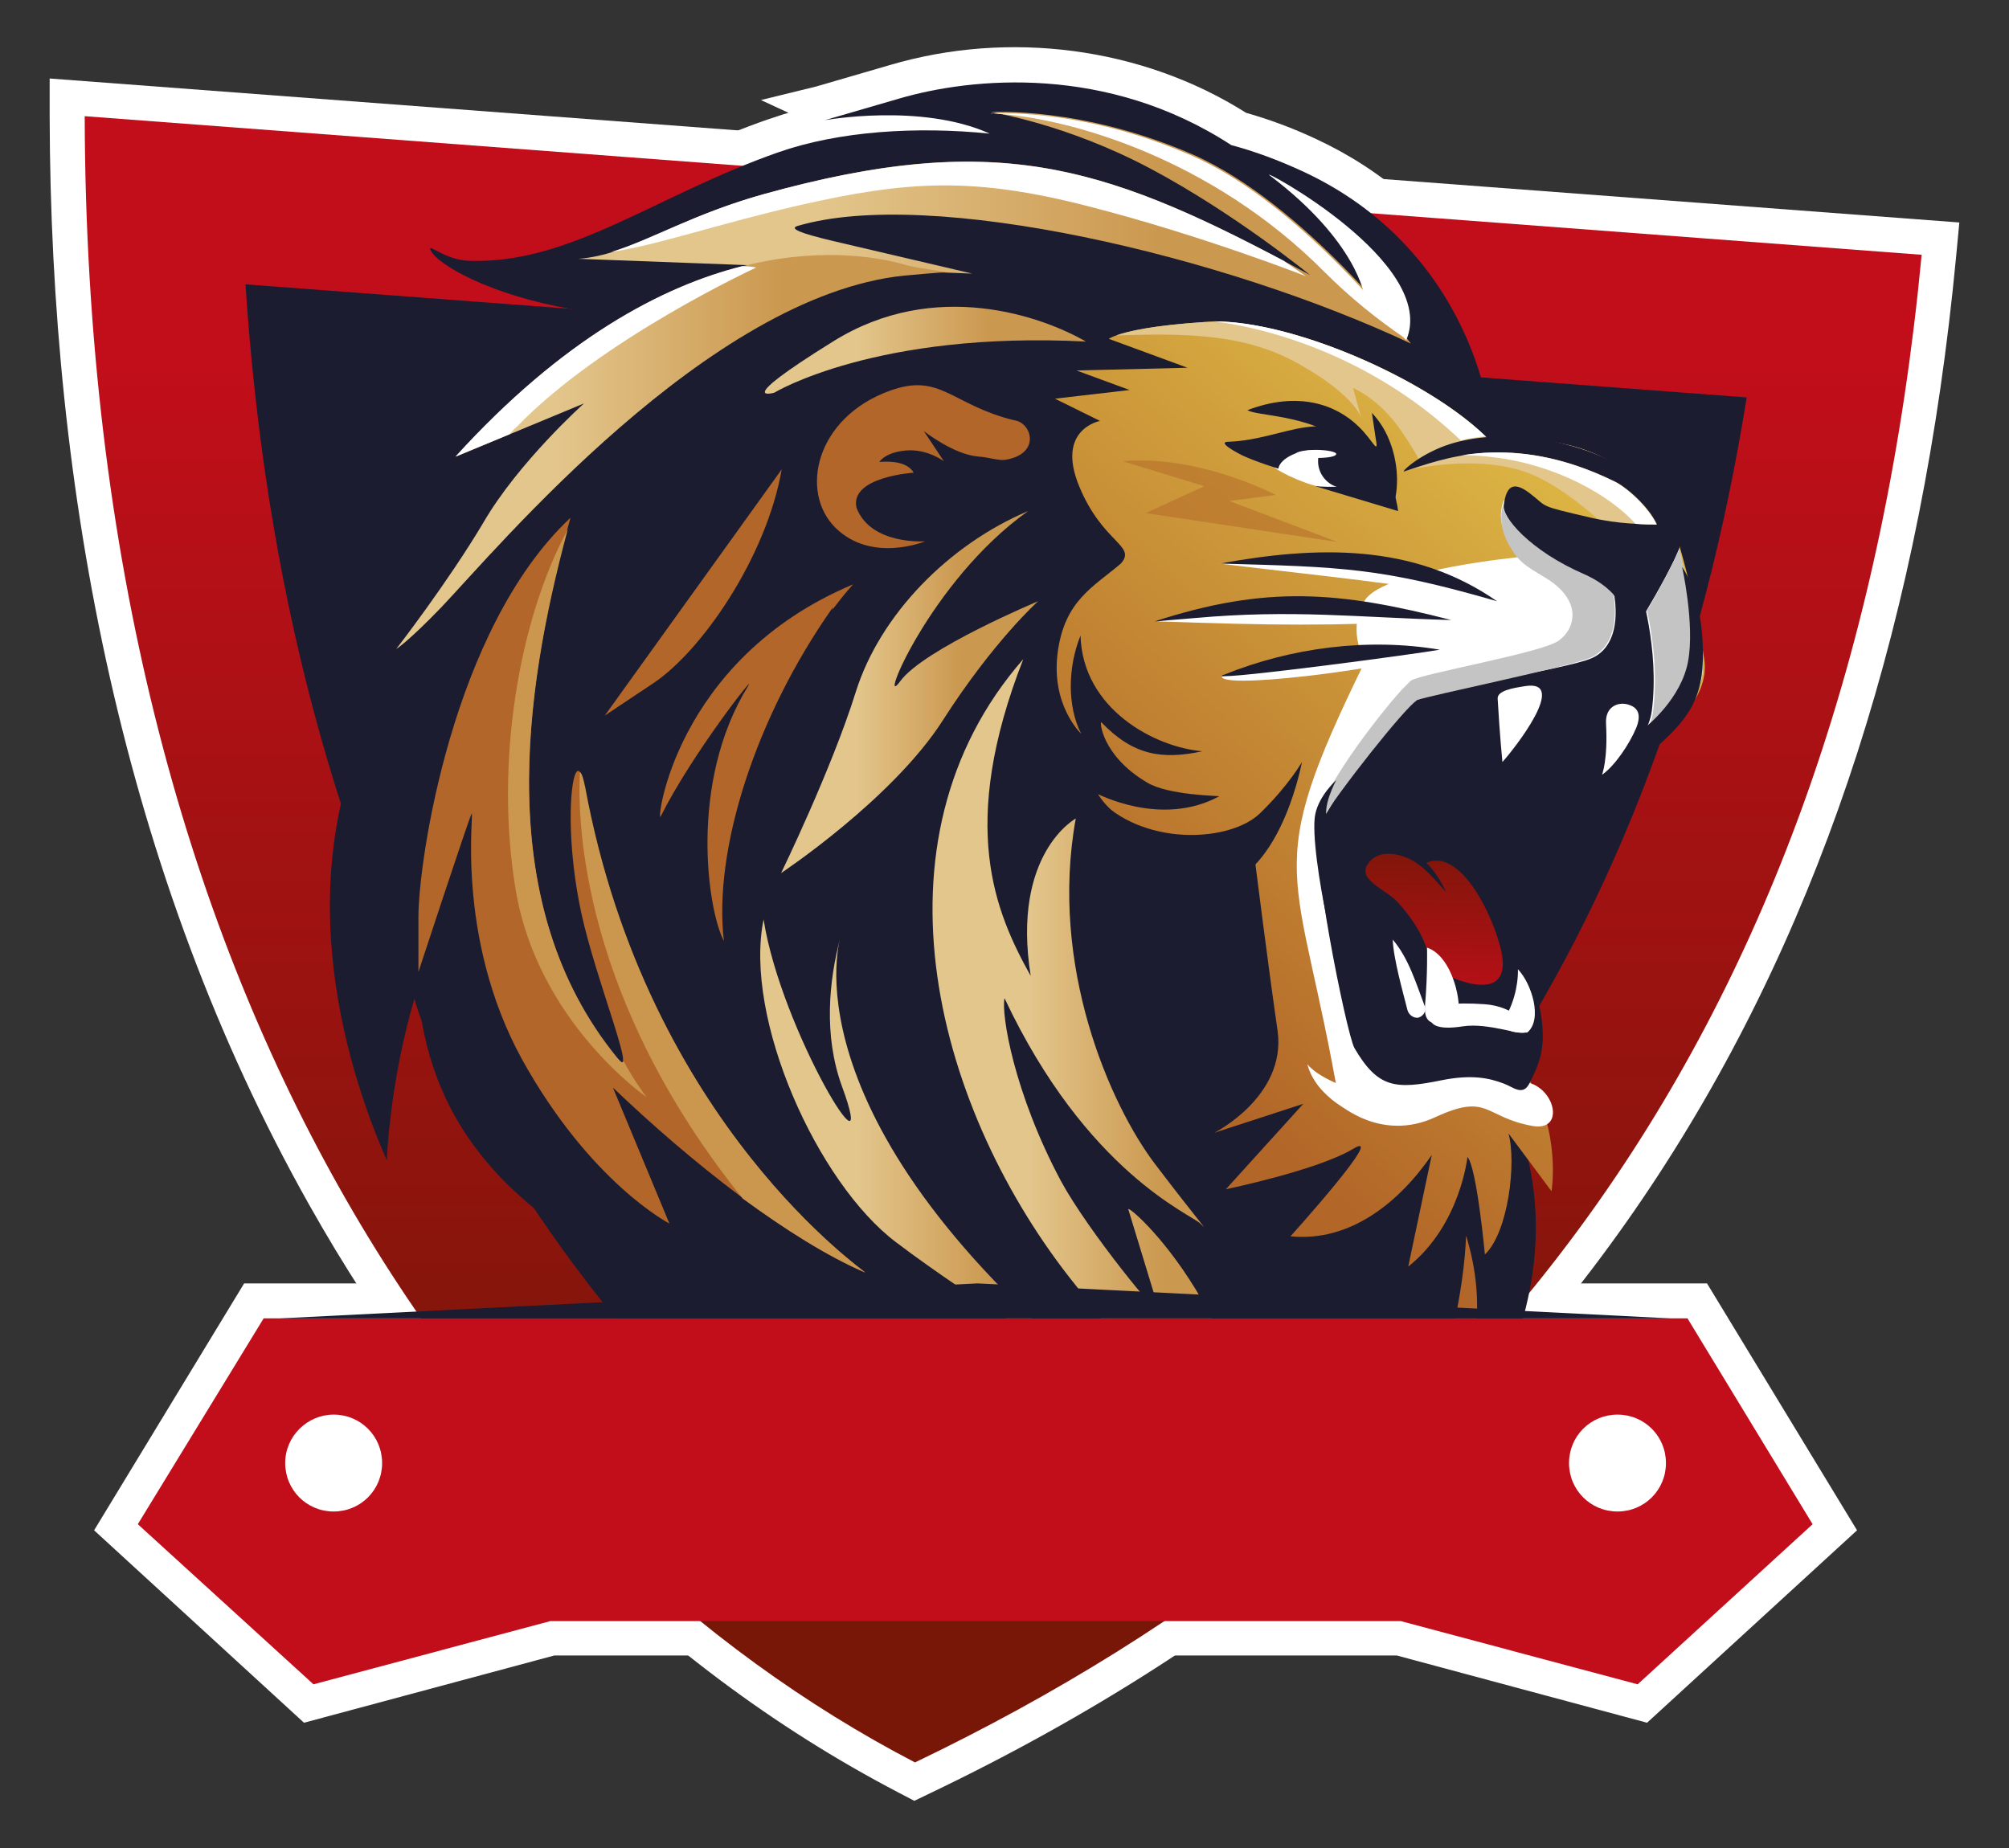 <svg width="25" height="23" viewBox="0 0 25 23" fill="none" xmlns="http://www.w3.org/2000/svg">
<rect x="0" y="0" width="25" height="23" fill="#333333" stroke="none"/>
<g id="OBJECTS">
<g id="Group">
<path id="Vector" fill-rule="evenodd" clip-rule="evenodd" d="M17.381 20.604H6.898L3.783 21.441L1.171 19.046L3.038 15.973H21.242L23.109 19.046L20.496 21.441L17.381 20.604Z" fill="white"/>
<path id="Vector_2" fill-rule="evenodd" clip-rule="evenodd" d="M9.812 1.404L9.469 1.245L10.155 1.077C10.465 0.985 10.767 0.901 11.076 0.809C12.55 0.374 14.208 0.583 15.506 1.404C15.799 1.487 16.092 1.596 16.377 1.73C17.206 2.115 17.892 2.71 18.361 3.489C18.637 3.941 18.847 4.468 18.947 5.004C19.157 5.021 19.374 5.054 19.575 5.105C19.692 5.13 19.818 5.172 19.927 5.214C20.069 5.264 20.212 5.331 20.346 5.406C20.756 5.632 21.141 6.001 21.317 6.436C21.342 6.503 21.359 6.57 21.367 6.637C21.367 6.704 21.375 6.788 21.359 6.855C21.459 7.248 21.543 7.633 21.61 8.035L21.618 8.086L21.627 8.127V8.153C21.652 8.303 21.618 8.437 21.576 8.58C21.451 9.065 21.015 9.45 20.588 9.702C20.421 9.903 20.228 10.087 20.036 10.254C19.826 10.438 19.6 10.614 19.383 10.79C19.316 10.849 19.173 10.949 19.09 11.033C19.115 11.125 19.182 11.276 19.207 11.326C19.332 11.619 19.441 11.904 19.525 12.205C19.609 12.507 19.659 12.825 19.609 13.135C19.6 13.21 19.584 13.277 19.558 13.344C19.734 13.562 19.81 13.855 19.692 14.106C19.726 14.324 19.801 15.647 19.584 16.132C19.567 16.174 19.525 15.856 19.5 15.831C19.408 16.559 19.14 17.263 18.771 17.907C18.545 18.301 18.244 18.745 17.917 19.113H14.082C13.764 18.636 13.387 18.175 12.96 17.79C12.96 17.832 12.96 17.874 12.952 17.924C12.927 18.318 12.801 18.728 12.743 19.113H12.45C12.09 18.736 11.487 18.033 11.336 17.882C10.917 17.48 10.457 17.12 9.963 16.81C9.98 17.137 9.896 17.556 9.862 17.891C9.569 17.48 9.368 17.422 8.874 16.961C8.564 16.677 8.137 16.434 7.769 16.241C6.706 15.688 5.81 15.035 5.282 14.064C5.265 14.19 5.257 14.324 5.257 14.441L5.182 15.571L4.428 14.6C3.675 12.858 3.398 10.874 4.076 9.099C3.557 9.157 2.913 8.948 2.393 8.839C3.122 8.429 3.758 8.161 4.261 7.449L4.704 6.21C4.989 5.415 5.5 4.619 6.153 4.025C4.612 3.514 4.755 2.517 4.763 2.517C5.349 2.936 5.994 2.819 6.312 2.777C6.806 2.702 7.3 2.484 7.752 2.275C8.347 1.99 8.925 1.705 9.553 1.487C9.636 1.462 9.72 1.429 9.812 1.404Z" fill="white"/>
<path id="Vector_3" fill-rule="evenodd" clip-rule="evenodd" d="M24.34 3.213C23.502 11.996 19.55 18.502 11.571 22.32L11.378 22.413L11.185 22.312C8.054 20.679 5.559 18.042 3.842 14.985C1.531 10.874 0.627 6.127 0.618 1.446V0.977L24.382 2.769L24.34 3.213Z" fill="white"/>
<g id="Group_2">
<path id="Vector_4" fill-rule="evenodd" clip-rule="evenodd" d="M23.913 3.171L1.054 1.446C1.079 12.465 6.027 19.147 11.386 21.935C18.369 18.586 23 12.8 23.913 3.171Z" fill="url(#paint0_linear_203_71142)"/>
<path id="Vector_5" fill-rule="evenodd" clip-rule="evenodd" d="M21.736 4.946L3.055 3.539C3.289 7.123 4.135 10.69 5.902 13.83C7.242 16.208 9.109 18.309 11.437 19.741C17.482 16.543 20.672 11.577 21.736 4.946Z" fill="#1C1C30"/>
</g>
<g id="Group_3">
<path id="Vector_6" fill-rule="evenodd" clip-rule="evenodd" d="M18.57 5.908C18.671 5.121 18.244 3.062 16.192 2.124C15.899 1.99 15.606 1.881 15.322 1.806C13.781 0.801 12.098 0.96 11.185 1.228C10.264 1.496 10.264 1.496 10.264 1.496C10.264 1.496 11.462 1.278 12.316 1.663C11.403 1.571 10.44 1.63 9.678 1.898C8.154 2.434 7.099 3.288 5.843 3.246C5.525 3.237 5.316 3.011 5.358 3.112C5.433 3.288 6.094 3.673 7.124 3.849C6.429 4.242 5.542 5.121 5.098 6.369C5.441 6.093 5.868 5.908 5.868 5.908C5.408 6.386 5.048 6.955 4.746 7.491C4.311 8.27 4.001 8.655 4.001 8.655C4.001 8.655 4.118 8.789 4.864 8.454C3.49 10.731 4.303 13.277 4.813 14.441C4.813 14.441 4.847 13.478 5.157 12.431C5.182 12.523 5.215 12.615 5.249 12.716C5.533 14.34 6.672 15.203 7.962 15.881C9.511 16.685 9.511 17.179 9.511 17.179C9.511 17.179 9.603 16.743 9.368 16.032C11.311 16.919 12.433 18.502 12.441 18.477C12.458 18.251 12.684 17.757 12.358 16.827C13.346 17.413 14.082 18.309 14.593 19.13H16.829C16.988 18.711 17.105 18.217 17.206 17.572L17.365 19.088C17.365 19.088 19.952 16.584 18.83 13.846C18.06 12.138 17.398 8.245 17.247 7.658C17.105 7.056 18.47 6.696 18.57 5.908Z" fill="#1C1C30"/>
<path id="Vector_7" fill-rule="evenodd" clip-rule="evenodd" d="M18.537 5.482C17.809 4.728 15.992 3.933 14.987 4.008C13.982 4.075 13.798 4.217 13.798 4.217L14.777 4.577L13.396 4.611L14.057 4.854L13.128 4.962L13.689 5.239C13.689 5.239 13.136 5.339 13.429 6.051C13.722 6.763 14.149 6.788 13.948 7.014C13.605 7.307 13.245 7.474 13.161 8.128C13.078 8.781 13.454 9.132 13.454 9.132C13.279 8.789 13.287 8.303 13.446 7.91C13.471 8.822 14.367 9.3 14.962 9.35C14.459 9.459 14.099 9.4 13.706 8.99C13.681 8.965 13.706 9.4 14.267 9.735C14.535 9.903 15.188 9.903 15.171 9.911C14.443 10.305 13.647 9.869 13.664 9.886C14.007 10.43 15.096 10.74 15.615 10.698C15.615 10.698 15.782 12.029 15.899 12.833C16.008 13.646 15.112 14.098 15.112 14.098L16.218 13.738L15.255 14.801C15.255 14.801 16.393 14.566 16.837 14.299C17.281 14.031 16.059 15.387 16.059 15.387C16.804 15.462 17.415 14.96 17.817 14.374L17.524 15.764C18.177 15.245 18.261 14.391 18.261 14.399C18.378 14.533 18.478 15.613 18.478 15.613C18.771 15.337 18.872 14.458 18.771 14.106L19.307 14.826C19.307 14.826 19.433 14.098 19.006 13.394C18.57 12.691 17.122 10.723 19.098 9.668C21.074 8.605 20.228 9.434 20.228 9.434C20.228 9.434 21.309 8.915 21.208 8.211C21.108 7.5 20.907 6.821 20.907 6.821C20.907 6.821 20.873 6.294 20.27 5.883C19.868 5.607 19.5 5.507 19.123 5.49C18.914 5.465 18.78 5.741 18.537 5.482Z" fill="url(#paint1_linear_203_71142)"/>
<path id="Vector_8" fill-rule="evenodd" clip-rule="evenodd" d="M18.537 5.482C17.809 4.728 15.992 3.933 14.987 4.008C14.334 4.05 14.024 4.125 13.89 4.175C14.828 4.142 15.514 4.167 16.159 4.527C16.862 4.921 16.938 5.197 16.938 5.197L16.837 4.828C16.837 4.828 17.164 4.962 17.432 5.356C17.7 5.75 17.675 5.775 17.675 5.775L17.49 5.858C17.49 5.858 18.403 5.624 19.073 5.909C19.734 6.193 20.496 7.056 20.404 7.022C20.371 7.014 20.622 7.014 20.932 6.964C20.907 6.863 20.89 6.813 20.89 6.813C20.89 6.813 20.856 6.285 20.253 5.875C19.852 5.599 19.483 5.498 19.106 5.482C18.914 5.465 18.78 5.741 18.537 5.482Z" fill="#E3C68C"/>
<path id="Vector_9" fill-rule="evenodd" clip-rule="evenodd" d="M19.031 13.478C18.998 13.469 18.998 13.419 18.981 13.394C18.545 12.691 17.097 10.723 19.073 9.668C21.049 8.605 20.203 9.434 20.203 9.434C20.203 9.434 21.284 8.914 21.183 8.211C21.082 7.499 20.881 6.821 20.881 6.821C20.881 6.821 20.881 6.771 20.856 6.695C20.748 6.687 20.689 6.687 20.689 6.687L18.713 6.227C18.562 6.62 18.939 6.93 18.939 6.93C18.939 6.93 17.239 7.089 16.988 7.466C16.837 7.692 16.854 7.993 16.988 8.228C15.665 10.924 16.151 10.715 16.67 13.746C16.67 13.746 17.189 14.215 17.859 13.905C18.529 13.595 18.462 13.905 19.073 14.014C19.466 14.081 19.358 13.57 19.031 13.478Z" fill="white"/>
<path id="Vector_10" fill-rule="evenodd" clip-rule="evenodd" d="M19.031 6.135C19.274 6.319 19.115 6.285 19.801 6.444C20.488 6.604 20.932 6.436 20.94 6.662C20.948 6.888 20.245 8.002 20.245 8.002C20.245 8.002 20.404 7.458 19.726 7.165C19.048 6.871 18.688 6.444 18.713 6.285C18.738 6.118 18.788 5.95 19.031 6.135Z" fill="#1C1C30"/>
<path id="Vector_11" fill-rule="evenodd" clip-rule="evenodd" d="M20.011 7.081C20.203 7.692 20.086 8.077 19.801 8.194C19.525 8.32 17.633 8.63 17.474 8.688C17.348 8.739 16.695 9.81 16.419 10.263C16.276 10.489 16.754 12.858 16.854 13.043C17.147 13.545 17.365 13.562 17.943 13.444C18.319 13.369 18.537 13.419 18.713 13.486C18.83 13.528 18.956 13.654 19.039 13.47C19.148 13.243 19.299 12.992 19.106 12.322C18.889 11.535 18.587 11.175 18.654 10.891C18.721 10.606 20.454 9.626 20.555 8.848C20.655 8.069 20.404 7.298 20.404 7.298C20.404 7.298 19.818 6.47 20.011 7.081Z" fill="#1C1C30"/>
<path id="Vector_12" fill-rule="evenodd" clip-rule="evenodd" d="M17.038 10.731C17.172 10.564 17.423 10.631 17.557 10.698C17.741 10.798 17.859 10.957 17.993 11.1C17.993 11.1 17.901 10.882 17.75 10.739C18.143 10.564 18.529 11.275 18.663 11.761C18.914 12.657 17.834 12.079 17.792 12.012C17.775 11.694 17.549 11.401 17.39 11.225C17.231 11.058 16.862 10.94 17.038 10.731Z" fill="url(#paint2_linear_203_71142)"/>
<path id="Vector_13" fill-rule="evenodd" clip-rule="evenodd" d="M18.637 8.697C18.663 9.158 18.696 9.484 18.696 9.484C18.847 9.317 19.517 8.463 18.989 8.538C18.822 8.563 18.629 8.597 18.637 8.697Z" fill="white"/>
<path id="Vector_14" fill-rule="evenodd" clip-rule="evenodd" d="M17.733 12.514C17.767 12.121 17.758 11.794 17.758 11.794C18.085 11.903 18.202 12.523 18.135 12.649C18.135 12.649 17.7 12.916 17.733 12.514Z" fill="white"/>
<path id="Vector_15" fill-rule="evenodd" clip-rule="evenodd" d="M19.985 8.998C20.011 9.459 19.935 9.643 19.935 9.643C20.094 9.534 20.279 9.258 20.362 9.057C20.429 8.89 20.379 8.806 20.27 8.772C20.153 8.73 19.977 8.781 19.985 8.998Z" fill="white"/>
<path id="Vector_16" fill-rule="evenodd" clip-rule="evenodd" d="M18.763 12.607C18.905 12.323 18.889 12.063 18.889 12.063C19.064 12.247 19.198 12.691 19.006 12.85C19.006 12.85 18.587 12.9 18.763 12.607Z" fill="white"/>
<path id="Vector_17" fill-rule="evenodd" clip-rule="evenodd" d="M17.808 12.624C17.767 12.749 17.875 12.825 18.202 12.774C18.529 12.724 18.93 12.9 18.997 12.841C19.056 12.783 18.855 12.523 18.47 12.498C18.085 12.473 17.85 12.498 17.808 12.624Z" fill="white"/>
<path id="Vector_18" fill-rule="evenodd" clip-rule="evenodd" d="M20.094 5.992C20.253 6.067 20.597 6.369 20.655 6.629C20.731 6.938 20.965 6.695 20.94 6.629C20.823 6.302 20.505 5.975 20.153 5.791C19.466 5.414 18.52 5.322 17.917 5.573C17.599 5.707 17.432 5.883 17.474 5.867C17.926 5.724 18.788 5.356 20.094 5.992Z" fill="#1C1C30"/>
<path id="Vector_19" fill-rule="evenodd" clip-rule="evenodd" d="M12.617 5.23C11.838 5.037 11.704 4.635 11.076 4.862C10.147 5.196 9.946 6.126 10.398 6.57C10.85 7.013 11.512 6.737 11.512 6.737C11.512 6.737 10.834 6.787 10.658 6.318C10.574 5.933 11.37 5.883 11.37 5.883C11.311 5.783 11.177 5.732 10.943 5.749C10.943 5.749 11.009 5.632 11.269 5.607C11.537 5.582 11.746 5.741 11.746 5.741L11.495 5.364C11.495 5.364 11.864 5.657 12.173 5.682C12.299 5.69 12.416 5.732 12.5 5.724C12.96 5.657 12.843 5.255 12.617 5.23Z" fill="#B26629"/>
<path id="Vector_20" fill-rule="evenodd" clip-rule="evenodd" d="M18.612 7.475C17.206 7.232 16.687 7.198 15.171 7.014C16.352 6.88 17.532 6.888 18.612 7.475Z" fill="white"/>
<path id="Vector_21" fill-rule="evenodd" clip-rule="evenodd" d="M18.018 7.726C16.435 7.793 15.891 7.784 14.418 7.734C15.598 7.441 16.888 7.466 18.018 7.726Z" fill="white"/>
<path id="Vector_22" fill-rule="evenodd" clip-rule="evenodd" d="M16.527 5.398C16.033 5.356 15.816 5.783 15.824 5.791C15.933 5.892 16.31 6.059 16.527 6.076C16.862 6.101 17.13 5.976 17.13 5.791C17.139 5.599 16.862 5.423 16.527 5.398Z" fill="white"/>
<path id="Vector_23" fill-rule="evenodd" clip-rule="evenodd" d="M15.288 5.498C16.008 5.473 16.511 4.996 17.088 5.641C17.356 5.942 17.398 6.361 17.398 6.361L16.368 6.051C16.368 6.051 16.846 6.093 16.82 5.984C16.645 5.381 15.933 5.624 15.908 5.833C15.908 5.833 15.632 5.749 15.456 5.666C15.355 5.615 15.146 5.498 15.288 5.498Z" fill="#1C1C30"/>
<path id="Vector_24" fill-rule="evenodd" clip-rule="evenodd" d="M16.737 5.406C16.921 5.406 17.072 5.556 17.072 5.741C17.072 5.925 16.921 6.076 16.737 6.076C16.553 6.076 16.402 5.925 16.402 5.741C16.402 5.556 16.553 5.406 16.737 5.406Z" fill="#1C1C30"/>
<path id="Vector_25" fill-rule="evenodd" clip-rule="evenodd" d="M15.523 5.105C16.159 4.862 16.628 5.038 16.904 5.306C17.097 5.49 17.164 5.7 17.114 5.423L17.072 5.139C17.072 5.139 17.189 5.256 17.264 5.423C17.365 5.641 17.423 5.942 17.356 6.235C17.331 6.353 17.197 5.792 16.72 5.482C16.234 5.155 15.648 5.18 15.523 5.105Z" fill="#1C1C30"/>
<path id="Vector_26" fill-rule="evenodd" clip-rule="evenodd" d="M16.377 5.599C16.511 5.599 16.628 5.624 16.628 5.649C16.628 5.683 16.519 5.7 16.377 5.7C16.243 5.7 16.125 5.674 16.125 5.649C16.125 5.624 16.243 5.599 16.377 5.599Z" fill="white"/>
<path id="Vector_27" fill-rule="evenodd" clip-rule="evenodd" d="M18.629 7.483C17.18 7.064 16.703 7.056 15.179 7.014C16.377 6.796 17.582 6.754 18.629 7.483Z" fill="#1C1C30"/>
<path id="Vector_28" fill-rule="evenodd" clip-rule="evenodd" d="M17.892 8.094C17.666 8.261 15.313 8.588 15.204 8.429C15.221 8.412 15.213 8.421 15.238 8.412C16.067 8.077 16.996 7.935 17.892 8.094Z" fill="white"/>
<path id="Vector_29" fill-rule="evenodd" clip-rule="evenodd" d="M18.06 7.717C16.879 7.684 16.084 7.583 14.87 7.692L14.367 7.734C15.757 7.282 16.661 7.357 18.06 7.717Z" fill="#1C1C30"/>
<path id="Vector_30" fill-rule="evenodd" clip-rule="evenodd" d="M17.917 8.086C17.649 8.136 15.271 8.454 15.204 8.412C15.221 8.395 15.213 8.404 15.238 8.395C16.067 8.06 17.021 7.935 17.917 8.086Z" fill="#1C1C30"/>
<path id="Vector_31" fill-rule="evenodd" clip-rule="evenodd" d="M7.2 3.221C7.853 3.171 8.397 2.727 9.502 2.417C12.475 1.588 13.823 2.082 16.301 3.422C16.301 3.422 15.372 2.66 14.317 2.099C13.262 1.538 12.332 1.396 12.332 1.396C12.332 1.396 13.454 1.32 14.844 1.923C16.234 2.534 17.557 4.276 17.557 4.276C15.229 3.179 11.579 2.325 9.929 2.811C9.812 2.844 9.963 2.903 10.348 2.995L12.098 3.405L7.2 3.221Z" fill="url(#paint3_linear_203_71142)"/>
<path id="Vector_32" fill-rule="evenodd" clip-rule="evenodd" d="M11.805 3.388C11.696 3.388 11.361 3.421 11.252 3.43C8.816 3.681 6.178 6.838 5.492 7.558C5.073 7.993 4.931 8.077 4.931 8.077C4.931 8.077 5.567 7.256 6.011 6.511C6.446 5.757 7.267 5.021 7.267 5.021L5.676 5.682C8.263 2.827 10.507 3.07 11.294 3.304C11.504 3.354 11.822 3.388 11.805 3.388Z" fill="url(#paint4_linear_203_71142)"/>
<path id="Vector_33" fill-rule="evenodd" clip-rule="evenodd" d="M13.513 4.251C12.977 3.941 11.637 3.455 10.365 4.251C9.084 5.046 9.636 4.887 9.636 4.887C9.636 4.887 10.901 4.117 13.513 4.251Z" fill="url(#paint5_linear_203_71142)"/>
<path id="Vector_34" fill-rule="evenodd" clip-rule="evenodd" d="M12.793 6.361C11.805 6.779 10.951 7.65 10.649 8.613C10.348 9.576 9.72 10.866 9.72 10.866C9.72 10.866 11.11 9.945 11.738 8.957C12.366 7.977 12.918 7.483 12.918 7.483C12.918 7.483 11.495 8.077 11.202 8.479C10.909 8.881 11.57 7.232 12.793 6.361Z" fill="url(#paint6_linear_203_71142)"/>
<path id="Vector_35" fill-rule="evenodd" clip-rule="evenodd" d="M12.5 12.423C13.521 14.591 14.819 15.111 14.937 15.228C15.054 15.345 14.937 15.228 14.376 14.491C13.815 13.754 13.053 12.021 13.387 10.187C13.387 10.187 12.584 10.623 12.826 12.146C12.383 11.351 11.922 10.279 12.734 8.203C10.742 10.48 11.654 13.846 13.387 15.998C14.3 17.137 14.945 18.343 15.313 19.121H15.724C15.732 16.425 14.007 14.951 14.041 15.052L14.426 16.316C14.476 16.467 13.538 15.32 13.203 14.7C12.617 13.603 12.458 12.624 12.5 12.423Z" fill="url(#paint7_linear_203_71142)"/>
<path id="Vector_36" fill-rule="evenodd" clip-rule="evenodd" d="M13.706 9.978C14.292 10.539 15.322 10.472 15.682 10.12C16.042 9.769 16.201 9.484 16.201 9.484C16.201 9.484 15.975 10.74 15.263 11.008C14.535 11.284 13.706 9.978 13.706 9.978Z" fill="#1C1C30"/>
<path id="Vector_37" fill-rule="evenodd" clip-rule="evenodd" d="M7.099 6.444C5.625 7.826 5.207 10.723 5.207 11.41C5.207 12.096 5.207 12.096 5.207 12.096C5.207 12.096 5.826 10.212 5.868 10.129C5.91 10.036 5.651 11.644 6.496 13.185C7.35 14.725 8.33 15.228 8.33 15.228L7.627 13.536C8.59 14.457 9.804 15.42 10.758 15.831C10.809 15.847 8.054 13.997 7.275 9.794C7.158 9.157 6.974 10.145 7.233 11.359C7.417 12.213 7.962 13.52 7.669 13.16C6.103 11.225 6.53 8.513 7.099 6.444Z" fill="#B26629"/>
<path id="Vector_38" fill-rule="evenodd" clip-rule="evenodd" d="M10.616 7.273C10.524 7.373 10.44 7.482 10.356 7.591L10.365 7.558C9.402 8.922 8.874 10.58 9.008 11.711C8.807 11.334 8.565 9.743 9.31 8.537C9.435 8.336 8.615 9.375 8.221 10.162C8.163 10.279 8.38 8.211 10.616 7.273Z" fill="#B26629"/>
<path id="Vector_39" fill-rule="evenodd" clip-rule="evenodd" d="M18.244 15.378C18.194 16.676 17.574 18.183 17.574 18.183C17.574 18.183 18.78 17.12 18.244 15.378Z" fill="#B26629"/>
<path id="Vector_40" fill-rule="evenodd" clip-rule="evenodd" d="M9.502 11.443C9.251 12.674 10.172 14.725 11.152 15.462C12.123 16.199 13.639 17.111 13.639 17.111C9.703 13.854 10.474 11.627 10.457 11.669C10.315 12.205 10.248 12.883 10.474 13.511C10.968 14.851 9.72 12.833 9.502 11.443Z" fill="url(#paint8_linear_203_71142)"/>
<path id="Vector_41" fill-rule="evenodd" clip-rule="evenodd" d="M9.728 5.841C9.536 6.938 8.732 8.102 8.129 8.504C7.526 8.906 7.526 8.906 7.526 8.906L9.728 5.841Z" fill="#B26629"/>
<path id="Vector_42" fill-rule="evenodd" clip-rule="evenodd" d="M15.096 3.999C15.933 4.1 17.172 4.518 18.177 5.481C18.277 5.456 18.378 5.439 18.487 5.431C17.75 4.719 16.092 3.991 15.096 3.999Z" fill="white"/>
<path id="Vector_43" fill-rule="evenodd" clip-rule="evenodd" d="M18.587 5.691C19.358 5.783 20.027 6.159 20.354 6.52C20.454 6.528 20.538 6.528 20.614 6.528C20.505 6.302 20.228 6.059 20.086 5.992C19.492 5.699 18.989 5.624 18.579 5.632C18.436 5.632 18.311 5.649 18.194 5.665C18.328 5.665 18.453 5.674 18.587 5.691Z" fill="white"/>
<path id="Vector_44" fill-rule="evenodd" clip-rule="evenodd" d="M18.721 6.218C18.637 6.453 18.704 6.645 18.771 6.771C18.897 6.997 18.981 7.039 19.215 7.181C19.701 7.466 19.609 7.826 19.391 7.977C19.173 8.127 17.675 8.387 17.557 8.471C17.541 8.487 17.499 8.529 17.44 8.588C17.139 8.923 16.41 9.861 16.377 10.262C16.377 10.296 16.377 10.329 16.385 10.363C16.385 10.313 16.393 10.271 16.41 10.254C16.686 9.81 17.474 8.822 17.624 8.722L17.633 8.713C17.792 8.655 19.508 8.303 19.793 8.186C20.019 8.085 20.145 7.818 20.078 7.399C19.994 7.307 19.885 7.223 19.718 7.148C19.039 6.855 18.679 6.428 18.704 6.269C18.713 6.26 18.721 6.243 18.721 6.218Z" fill="#C4C4C4"/>
<path id="Vector_45" fill-rule="evenodd" clip-rule="evenodd" d="M20.496 7.599C20.563 7.893 20.63 8.37 20.572 8.847C20.555 9.015 20.454 9.19 20.321 9.366C20.588 9.215 21.216 8.621 20.79 7.516C20.764 7.315 20.948 6.938 20.898 6.829C20.882 6.871 20.865 6.896 20.848 6.946C20.748 7.147 20.614 7.398 20.496 7.599Z" fill="#C4C4C4"/>
<path id="Vector_46" fill-rule="evenodd" clip-rule="evenodd" d="M17.515 12.573C17.465 12.373 17.34 11.937 17.331 11.694C17.532 11.929 17.624 12.247 17.733 12.532C17.75 12.59 17.708 12.649 17.649 12.666C17.591 12.674 17.532 12.632 17.515 12.573Z" fill="white"/>
<path id="Vector_47" fill-rule="evenodd" clip-rule="evenodd" d="M16.268 13.244C16.377 13.654 16.846 13.897 17.164 13.972C17.482 14.047 16.921 13.587 16.921 13.587C16.921 13.587 16.435 13.453 16.268 13.244Z" fill="white"/>
<path id="Vector_48" fill-rule="evenodd" clip-rule="evenodd" d="M16.502 11.385C16.427 11.033 16.318 10.363 16.368 10.129C16.419 9.894 16.628 9.71 16.628 9.71C16.628 9.71 16.435 10.062 16.527 10.221C16.62 10.38 16.72 10.514 16.72 10.514L16.502 11.385Z" fill="#1C1C30"/>
<path id="Vector_49" fill-rule="evenodd" clip-rule="evenodd" d="M10.767 15.839C10.817 15.856 8.062 14.005 7.283 9.802C7.258 9.685 7.242 9.626 7.216 9.609C7.183 10.254 7.25 12.44 9.243 14.918C9.77 15.303 10.298 15.638 10.767 15.839Z" fill="#CB974E"/>
<path id="Vector_50" fill-rule="evenodd" clip-rule="evenodd" d="M7.677 13.16C6.136 11.268 6.513 8.638 7.066 6.587C6.446 7.734 6.161 9.509 6.413 11.05C6.681 12.716 8.045 13.654 8.045 13.654C8.045 13.654 7.903 13.47 7.761 13.21C7.744 13.235 7.727 13.219 7.677 13.16Z" fill="#CB974E"/>
<path id="Vector_51" fill-rule="evenodd" clip-rule="evenodd" d="M12.366 1.413C13.32 1.463 15.087 1.982 16.477 3.38C16.804 3.707 17.139 3.975 17.482 4.209C17.197 3.858 16.042 2.468 14.836 1.94C13.446 1.329 12.324 1.413 12.324 1.413C12.324 1.413 12.349 1.404 12.366 1.413Z" fill="white"/>
<path id="Vector_52" fill-rule="evenodd" clip-rule="evenodd" d="M9.963 2.551C11.294 2.249 12.115 2.199 13.546 2.568C14.978 2.936 16.251 3.438 16.251 3.438C16.251 3.438 16.142 3.363 15.975 3.246C13.697 2.04 12.341 1.63 9.502 2.417C8.631 2.66 8.104 2.986 7.602 3.137C8.179 3.053 8.966 2.777 9.963 2.551Z" fill="white"/>
<path id="Vector_53" fill-rule="evenodd" clip-rule="evenodd" d="M17.499 4.234C17.909 3.271 15.648 2.065 15.799 2.182C16.896 3.011 16.98 3.689 16.98 3.689L17.499 4.234Z" fill="white"/>
<path id="Vector_54" fill-rule="evenodd" clip-rule="evenodd" d="M9.234 3.313C8.238 3.564 6.999 4.217 5.667 5.683L6.337 5.406C6.371 5.373 6.396 5.339 6.429 5.314C7.484 4.217 9.41 3.33 9.41 3.33C9.41 3.33 9.352 3.313 9.234 3.313Z" fill="white"/>
<path id="Vector_55" fill-rule="evenodd" clip-rule="evenodd" d="M20.781 7.524C21.208 8.63 20.58 9.224 20.312 9.375C20.58 9.224 21.267 8.772 21.183 8.203C21.108 7.7 20.99 7.206 20.923 6.963C20.907 6.905 20.898 6.863 20.89 6.838C20.898 6.863 20.898 6.913 20.89 6.963C20.856 7.131 20.764 7.374 20.781 7.524Z" fill="#C4C4C4"/>
<path id="Vector_56" fill-rule="evenodd" clip-rule="evenodd" d="M19.785 9.928C20.907 9.115 21.191 8.873 21.191 8.136C21.191 7.399 20.932 7.056 20.932 7.056C20.932 7.056 21.091 7.767 21.007 8.228C20.923 8.697 20.488 9.04 20.488 9.04L19.785 9.928Z" fill="#1C1C30"/>
<path id="Vector_57" opacity="0.5" fill-rule="evenodd" clip-rule="evenodd" d="M13.974 5.741C14.928 5.657 15.874 6.16 15.874 6.16L15.297 6.235L16.645 6.746L14.258 6.386L14.987 6.051L13.974 5.741Z" fill="#B26629"/>
</g>
<g id="Group_4">
<path id="Vector_58" fill-rule="evenodd" clip-rule="evenodd" d="M3.281 16.408H12.14H20.999L22.556 18.97L20.379 20.963L17.432 20.176H12.14H6.848L3.901 20.963L1.715 18.97L3.281 16.408Z" fill="#C20E1A"/>
</g>
<path id="Vector_59" fill-rule="evenodd" clip-rule="evenodd" d="M3.474 16.409L12.165 15.973L20.798 16.409H3.474Z" fill="#1C1C30"/>
<g id="Group_5">
<g id="Group_6">
<path id="Vector_60" fill-rule="evenodd" clip-rule="evenodd" d="M4.152 17.606C4.487 17.606 4.755 17.874 4.755 18.209C4.755 18.544 4.487 18.812 4.152 18.812C3.817 18.812 3.549 18.544 3.549 18.209C3.549 17.874 3.825 17.606 4.152 17.606Z" fill="white"/>
<path id="Vector_61" fill-rule="evenodd" clip-rule="evenodd" d="M20.128 17.606C20.463 17.606 20.731 17.874 20.731 18.209C20.731 18.544 20.463 18.812 20.128 18.812C19.793 18.812 19.525 18.544 19.525 18.209C19.525 17.874 19.793 17.606 20.128 17.606Z" fill="white"/>
</g>
</g>
</g>
</g>
<defs>
<linearGradient id="paint0_linear_203_71142" x1="12.481" y1="4.519" x2="12.481" y2="19.01" gradientUnits="userSpaceOnUse">
<stop stop-color="#C10E1A"/>
<stop offset="1" stop-color="#781708"/>
</linearGradient>
<linearGradient id="paint1_linear_203_71142" x1="19.613" y1="6.075" x2="13.847" y2="12.482" gradientUnits="userSpaceOnUse">
<stop stop-color="#DCB544"/>
<stop offset="1" stop-color="#B26628"/>
</linearGradient>
<linearGradient id="paint2_linear_203_71142" x1="17.826" y1="12.655" x2="17.859" y2="10.328" gradientUnits="userSpaceOnUse">
<stop stop-color="#C10E1A"/>
<stop offset="1" stop-color="#781708"/>
</linearGradient>
<linearGradient id="paint3_linear_203_71142" x1="7.197" y1="2.846" x2="17.555" y2="2.846" gradientUnits="userSpaceOnUse">
<stop offset="0.289" stop-color="#E3C68C"/>
<stop offset="0.698" stop-color="#CB984F"/>
</linearGradient>
<linearGradient id="paint4_linear_203_71142" x1="4.933" y1="5.624" x2="11.809" y2="5.624" gradientUnits="userSpaceOnUse">
<stop offset="0.289" stop-color="#E3C68C"/>
<stop offset="0.698" stop-color="#CB984F"/>
</linearGradient>
<linearGradient id="paint5_linear_203_71142" x1="9.515" y1="4.361" x2="13.511" y2="4.361" gradientUnits="userSpaceOnUse">
<stop offset="0.289" stop-color="#E3C68C"/>
<stop offset="0.698" stop-color="#CB984F"/>
</linearGradient>
<linearGradient id="paint6_linear_203_71142" x1="9.722" y1="8.614" x2="12.917" y2="8.614" gradientUnits="userSpaceOnUse">
<stop offset="0.289" stop-color="#E3C68C"/>
<stop offset="0.698" stop-color="#CB984F"/>
</linearGradient>
<linearGradient id="paint7_linear_203_71142" x1="11.606" y1="13.66" x2="15.729" y2="13.66" gradientUnits="userSpaceOnUse">
<stop offset="0.289" stop-color="#E3C68C"/>
<stop offset="0.698" stop-color="#CB984F"/>
</linearGradient>
<linearGradient id="paint8_linear_203_71142" x1="9.46" y1="14.273" x2="13.639" y2="14.273" gradientUnits="userSpaceOnUse">
<stop offset="0.289" stop-color="#E3C68C"/>
<stop offset="0.698" stop-color="#CB984F"/>
</linearGradient>
</defs>
</svg>
